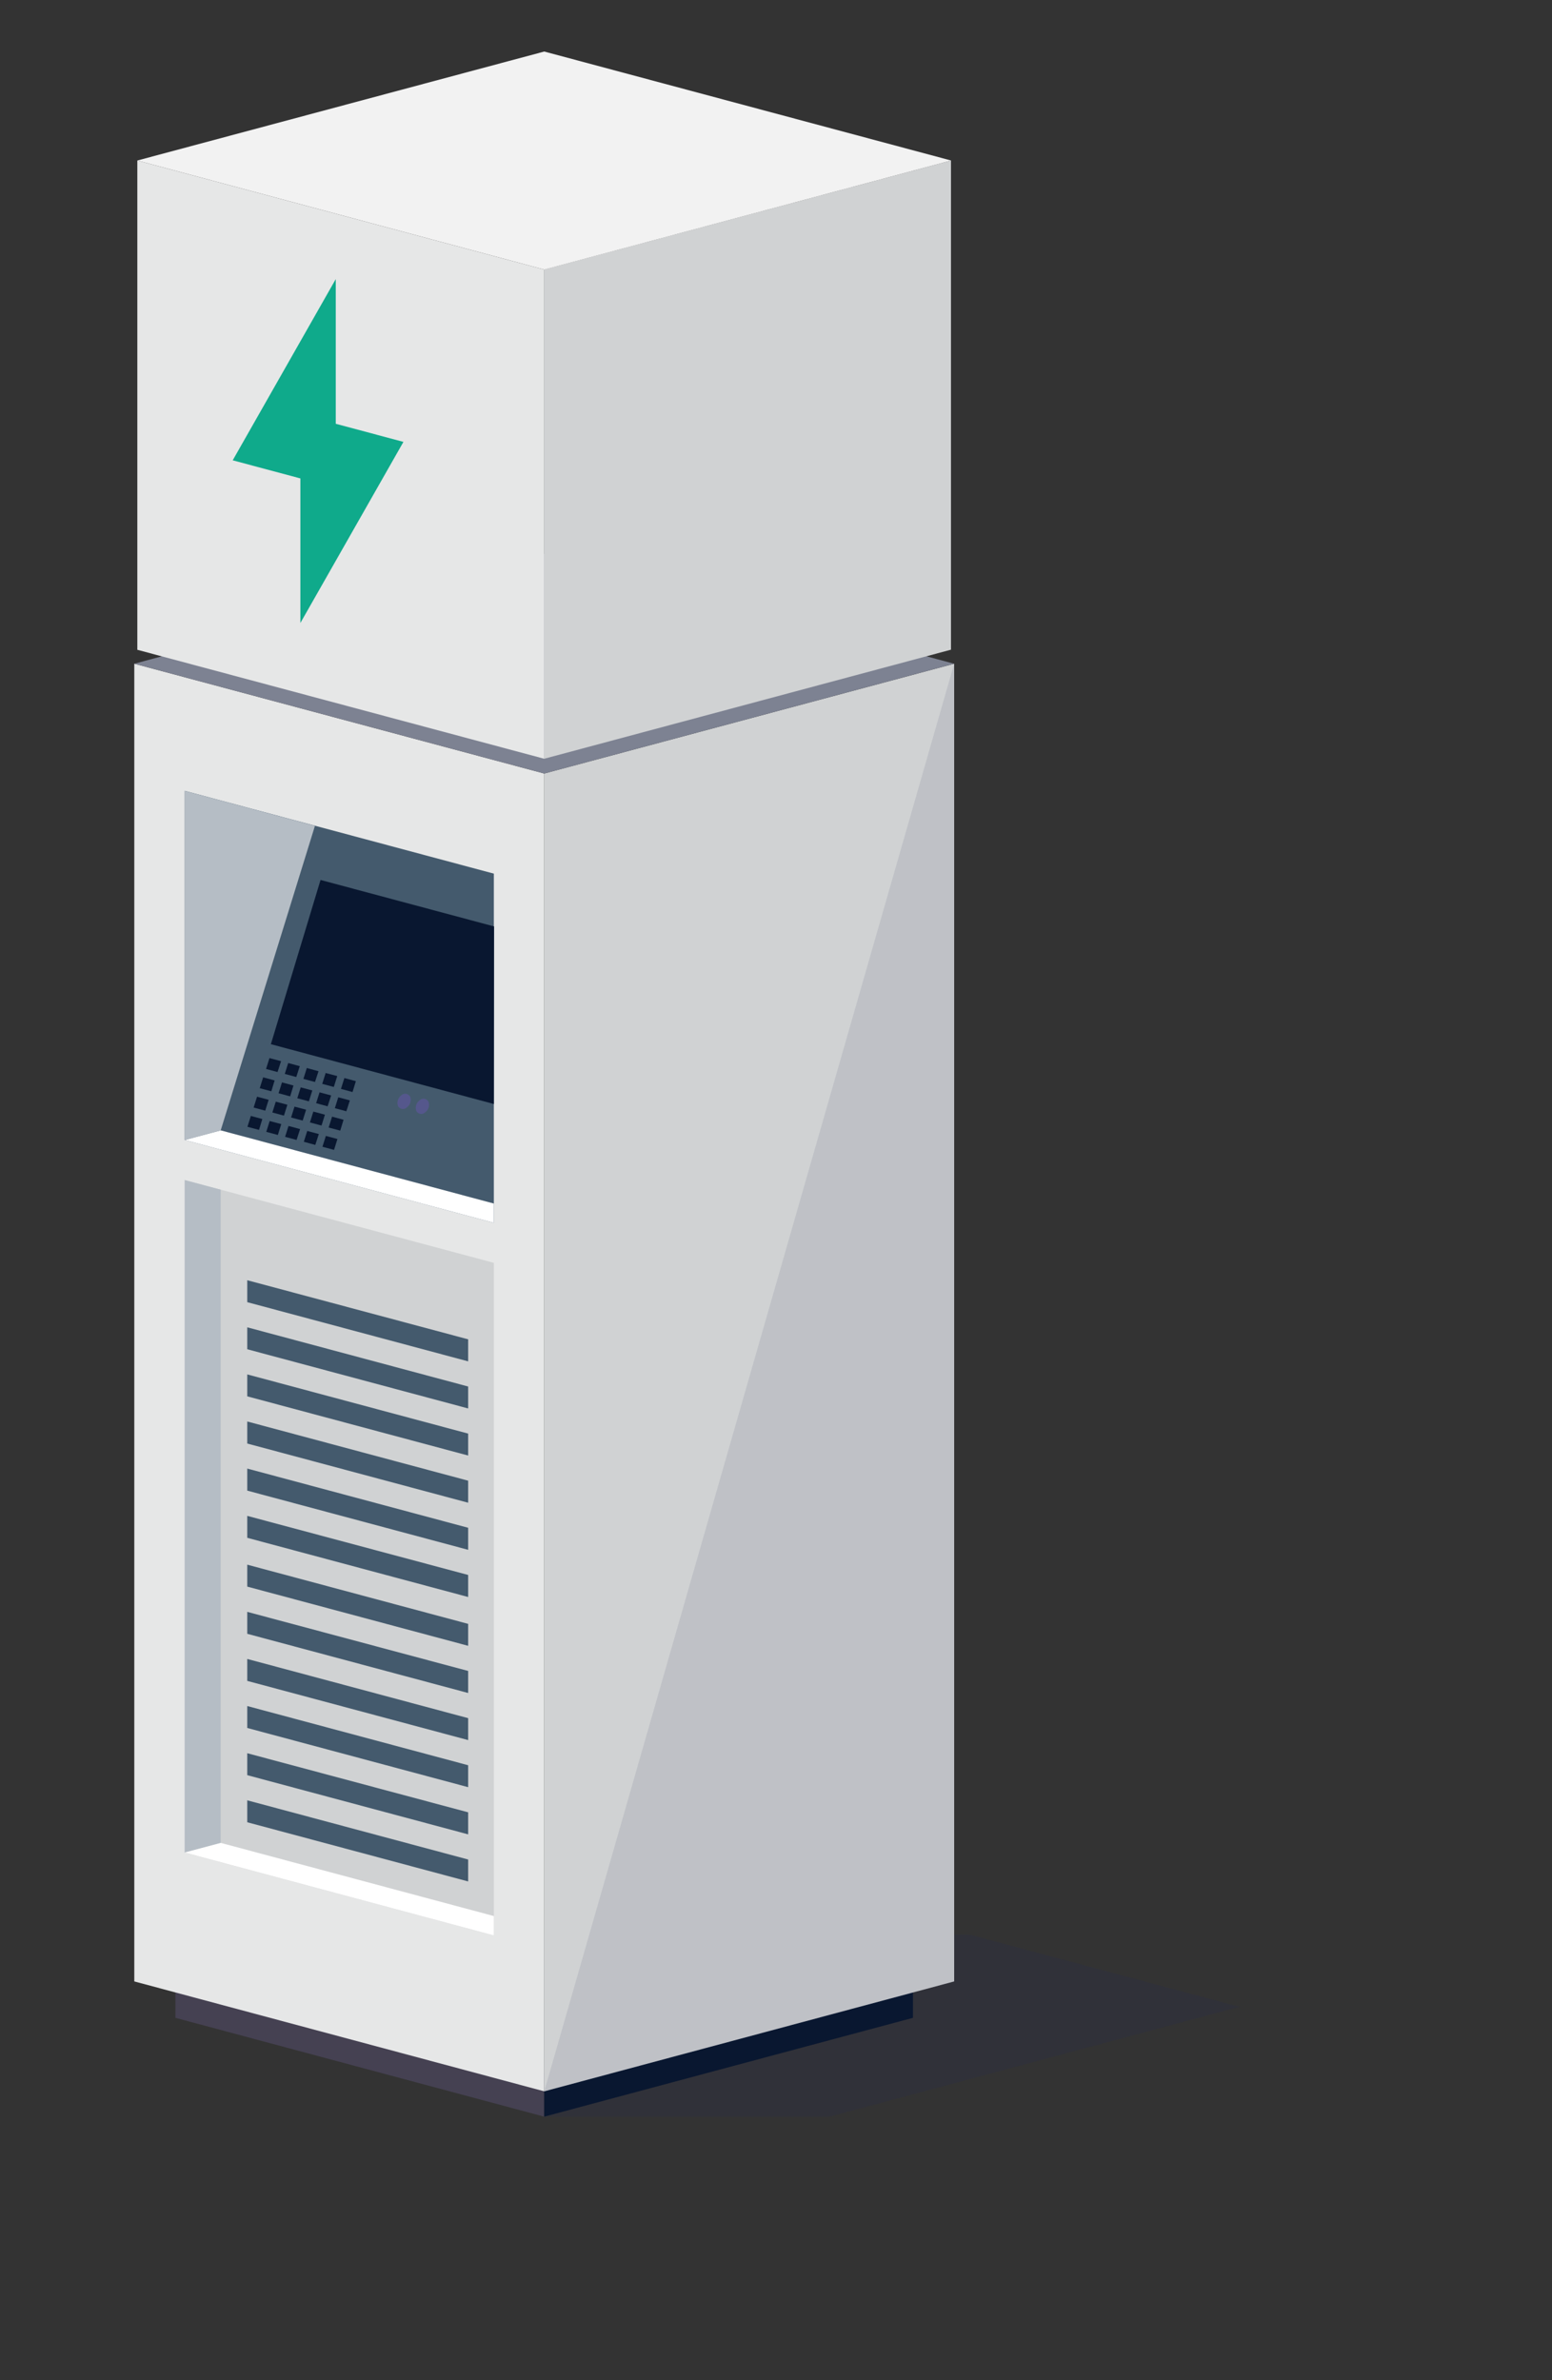 <?xml version="1.0" encoding="utf-8"?>
<!-- Generator: Adobe Illustrator 26.5.0, SVG Export Plug-In . SVG Version: 6.00 Build 0)  -->
<svg version="1.1" id="Layer_1" xmlns="http://www.w3.org/2000/svg" xmlns:xlink="http://www.w3.org/1999/xlink" x="0px" y="0px"
	 viewBox="0 0 150 230" style="enable-background:new 0 0 150 230;" xml:space="preserve">
<rect x="0" y="0" width="150" height="230" fill="#333333" stroke="none"/>
<style type="text/css">
	.st0{opacity:0.2;fill:#252C52;enable-background:new    ;}
	.st1{fill:#454152;}
	.st2{fill:#091730;}
	.st3{fill:#E6E7E7;}
	.st4{fill:#D0D2D3;}
	.st5{fill:#7D8292;}
	.st6{fill:#B5BDC5;}
	.st7{fill:#FFFFFF;}
	.st8{fill:#445A6D;}
	.st9{fill:#F2F2F2;}
	.st10{opacity:0.1;fill:#252C52;enable-background:new    ;}
	.st11{fill:#0FAA8B;}
	.st12{fill:#55578C;}
</style>
<path id="Path_118" class="st0" d="M52.6,204.54h27.55l39.64-10.62l-26.09-6.98H52.6L52.6,204.54z"/>
<g id="Group_30" transform="translate(4.106 192.034)">
	<path id="Path_119" class="st1" d="M48.49,12.5L12.85,2.95v-4.16l35.64,9.55V12.5z"/>
	<path id="Path_120" class="st2" d="M48.49,12.5l35.64-9.55v-4.16L48.49,8.34V12.5z"/>
</g>
<g id="Group_31" transform="translate(0 50.156)">
	<path id="Path_121" class="st3" d="M52.6,151.93l-39.62-10.62V13.98L52.6,24.59V151.93z"/>
	<path id="Path_122" class="st4" d="M52.6,151.93l39.62-10.62V13.98L52.6,24.59V151.93z"/>
	<path id="Path_123" class="st5" d="M92.21,13.98L52.6,3.36L12.98,13.98L52.6,24.59L92.21,13.98z"/>
</g>
<g id="Group_32" transform="translate(0 38.859)">
	<path id="Path_124" class="st4" d="M47.73,148.16l-29.87-8V75.17l29.87,8V148.16z"/>
	<path id="Path_125" class="st6" d="M17.85,75.17v64.99l3.48-0.93V76.1L17.85,75.17z"/>
	<path id="Path_126" class="st7" d="M47.73,148.16l-29.87-8.01l3.48-0.93l26.39,7.07L47.73,148.16z"/>
</g>
<g id="Group_34" transform="translate(6.247 77.265)">
	<path id="Path_130" class="st8" d="M39,81.77l-21.35-5.72v-2.12L39,79.65V81.77z"/>
	<path id="Path_131" class="st8" d="M39,104.54l-21.35-5.72V96.7L39,102.42V104.54z"/>
	<path id="Path_132" class="st8" d="M39,99.99l-21.35-5.72v-2.12L39,97.86V99.99z"/>
	<path id="Path_133" class="st8" d="M39,95.43l-21.35-5.72v-2.12L39,93.31V95.43z"/>
	<path id="Path_134" class="st8" d="M39,90.88l-21.35-5.72v-2.12L39,88.76V90.88z"/>
	<path id="Path_135" class="st8" d="M39,86.33l-21.35-5.72v-2.12L39,84.2V86.33z"/>
</g>
<g id="Group_35" transform="translate(6.247 48.859)">
	<path id="Path_136" class="st8" d="M39,82.69l-21.35-5.72v-2.12L39,80.56V82.69z"/>
	<path id="Path_137" class="st8" d="M39,105.46l-21.35-5.72v-2.12L39,103.33V105.46z"/>
	<path id="Path_138" class="st8" d="M39,100.9l-21.35-5.72v-2.13L39,98.77V100.9z"/>
	<path id="Path_139" class="st8" d="M39,96.35l-21.35-5.72V88.5L39,94.22V96.35z"/>
	<path id="Path_140" class="st8" d="M39,91.79l-21.35-5.72v-2.12L39,89.67V91.79z"/>
	<path id="Path_141" class="st8" d="M39,87.24l-21.35-5.72V79.4L39,85.12V87.24z"/>
</g>
<g id="Group_37">
	<g id="Group_36">
		<path id="Path_142" class="st8" d="M47.73,118.16l-29.87-8V76.42l29.87,8V118.16z"/>
		<path id="Path_143" class="st6" d="M17.85,76.42v33.74l3.48-0.93l9.11-29.43L17.85,76.42z"/>
		<path id="Path_144" class="st7" d="M47.73,118.16l-29.87-8l3.48-0.93l26.39,7.07L47.73,118.16z"/>
	</g>
	<path id="Path_145" class="st2" d="M47.73,106.68l-21.55-5.78l4.8-15.87l16.77,4.49L47.73,106.68z"/>
</g>
<g id="Group_39" transform="translate(0.303)">
	<path id="Path_146" class="st3" d="M52.3,73.32L12.97,62.79V15.51L52.3,26.05V73.32z"/>
	<path id="Path_147" class="st4" d="M52.29,73.32l39.32-10.54V15.51L52.29,26.04V73.32z"/>
	<path id="Path_148" class="st9" d="M91.62,15.51L52.3,4.98L12.97,15.51L52.3,26.05L91.62,15.51z"/>
</g>
<path id="Path_149" class="st10" d="M52.6,202.09l39.62-10.62V64.13L52.6,202.09z"/>
<g id="Group_40" transform="translate(9.831 22.73)">
	<path id="Path_150" class="st11" d="M29.16,19.97l-6.54-1.75V4.24l-9.96,17.51l6.54,1.75v13.97L29.16,19.97z"/>
</g>
<path id="Path_151" class="st4" d="M80.04,38.6l-6.17,1.65V27.07l-9.39,21.55l6.17-1.65v13.18L80.04,38.6z"/>
<g id="Group_42" transform="translate(11.304 100.513)">
	<path id="Path_154" class="st2" d="M15.52,3.08l-1.11-0.3l0.33-1.05l1.12,0.3L15.52,3.08z"/>
	<path id="Path_155" class="st2" d="M17.33,3.56l-1.11-0.3l0.33-1.05l1.12,0.3L17.33,3.56z"/>
	<path id="Path_156" class="st2" d="M19.14,4.04l-1.12-0.3l0.33-1.05L19.48,3L19.14,4.04z"/>
	<path id="Path_157" class="st2" d="M20.96,4.52l-1.12-0.3l0.33-1.05l1.12,0.3L20.96,4.52z"/>
	<path id="Path_158" class="st2" d="M22.77,5.01l-1.12-0.3l0.33-1.05l1.11,0.3L22.77,5.01z"/>
	<path id="Path_159" class="st2" d="M14.92,4.94l-1.12-0.3l0.33-1.05l1.11,0.3L14.92,4.94z"/>
	<path id="Path_160" class="st2" d="M16.74,5.43l-1.12-0.3l0.33-1.05l1.11,0.3L16.74,5.43z"/>
	<path id="Path_161" class="st2" d="M18.55,5.91l-1.12-0.3l0.33-1.05l1.12,0.3L18.55,5.91z"/>
	<path id="Path_162" class="st2" d="M20.36,6.39l-1.11-0.3l0.33-1.05l1.12,0.3L20.36,6.39z"/>
	<path id="Path_163" class="st2" d="M22.17,6.87l-1.11-0.3l0.33-1.05l1.12,0.3L22.17,6.87z"/>
	<path id="Path_164" class="st2" d="M14.33,6.81l-1.12-0.3l0.33-1.05l1.12,0.3L14.33,6.81z"/>
	<path id="Path_165" class="st2" d="M16.14,7.29l-1.12-0.3l0.33-1.05l1.12,0.3L16.14,7.29z"/>
	<path id="Path_166" class="st2" d="M17.95,7.77l-1.12-0.3l0.33-1.05l1.12,0.3L17.95,7.77z"/>
	<path id="Path_167" class="st2" d="M19.77,8.25l-1.12-0.3l0.33-1.05l1.12,0.3L19.77,8.25z"/>
	<path id="Path_168" class="st2" d="M21.58,8.74l-1.12-0.3l0.33-1.05l1.11,0.3L21.58,8.74z"/>
	<path id="Path_169" class="st2" d="M13.73,8.67l-1.12-0.3l0.33-1.05l1.11,0.3L13.73,8.67z"/>
	<path id="Path_170" class="st2" d="M15.55,9.16l-1.12-0.3l0.33-1.05l1.12,0.3L15.55,9.16z"/>
	<path id="Path_171" class="st2" d="M17.36,9.64l-1.11-0.3l0.33-1.05l1.12,0.3L17.36,9.64z"/>
	<path id="Path_172" class="st2" d="M19.17,10.12l-1.11-0.3l0.33-1.05l1.12,0.3L19.17,10.12z"/>
	<path id="Path_173" class="st2" d="M20.98,10.6l-1.12-0.3l0.33-1.05l1.12,0.3L20.98,10.6z"/>
</g>
<path id="Path_174" class="st12" d="M39.65,105.99c0.13,0.38-0.01,0.79-0.33,1.02c-0.22,0.21-0.56,0.2-0.77-0.02
	c-0.04-0.04-0.07-0.08-0.09-0.13c-0.13-0.38,0.01-0.79,0.33-1.02c0.22-0.21,0.56-0.2,0.76,0.02
	C39.6,105.89,39.63,105.94,39.65,105.99z"/>
<path id="Path_175" class="st12" d="M41.42,106.47c0.13,0.38-0.01,0.79-0.33,1.02c-0.22,0.21-0.56,0.2-0.77-0.02
	c-0.04-0.04-0.07-0.08-0.09-0.13c-0.13-0.38,0.01-0.79,0.33-1.02c0.22-0.21,0.56-0.2,0.77,0.02
	C41.37,106.38,41.4,106.42,41.42,106.47z"/>
</svg>
